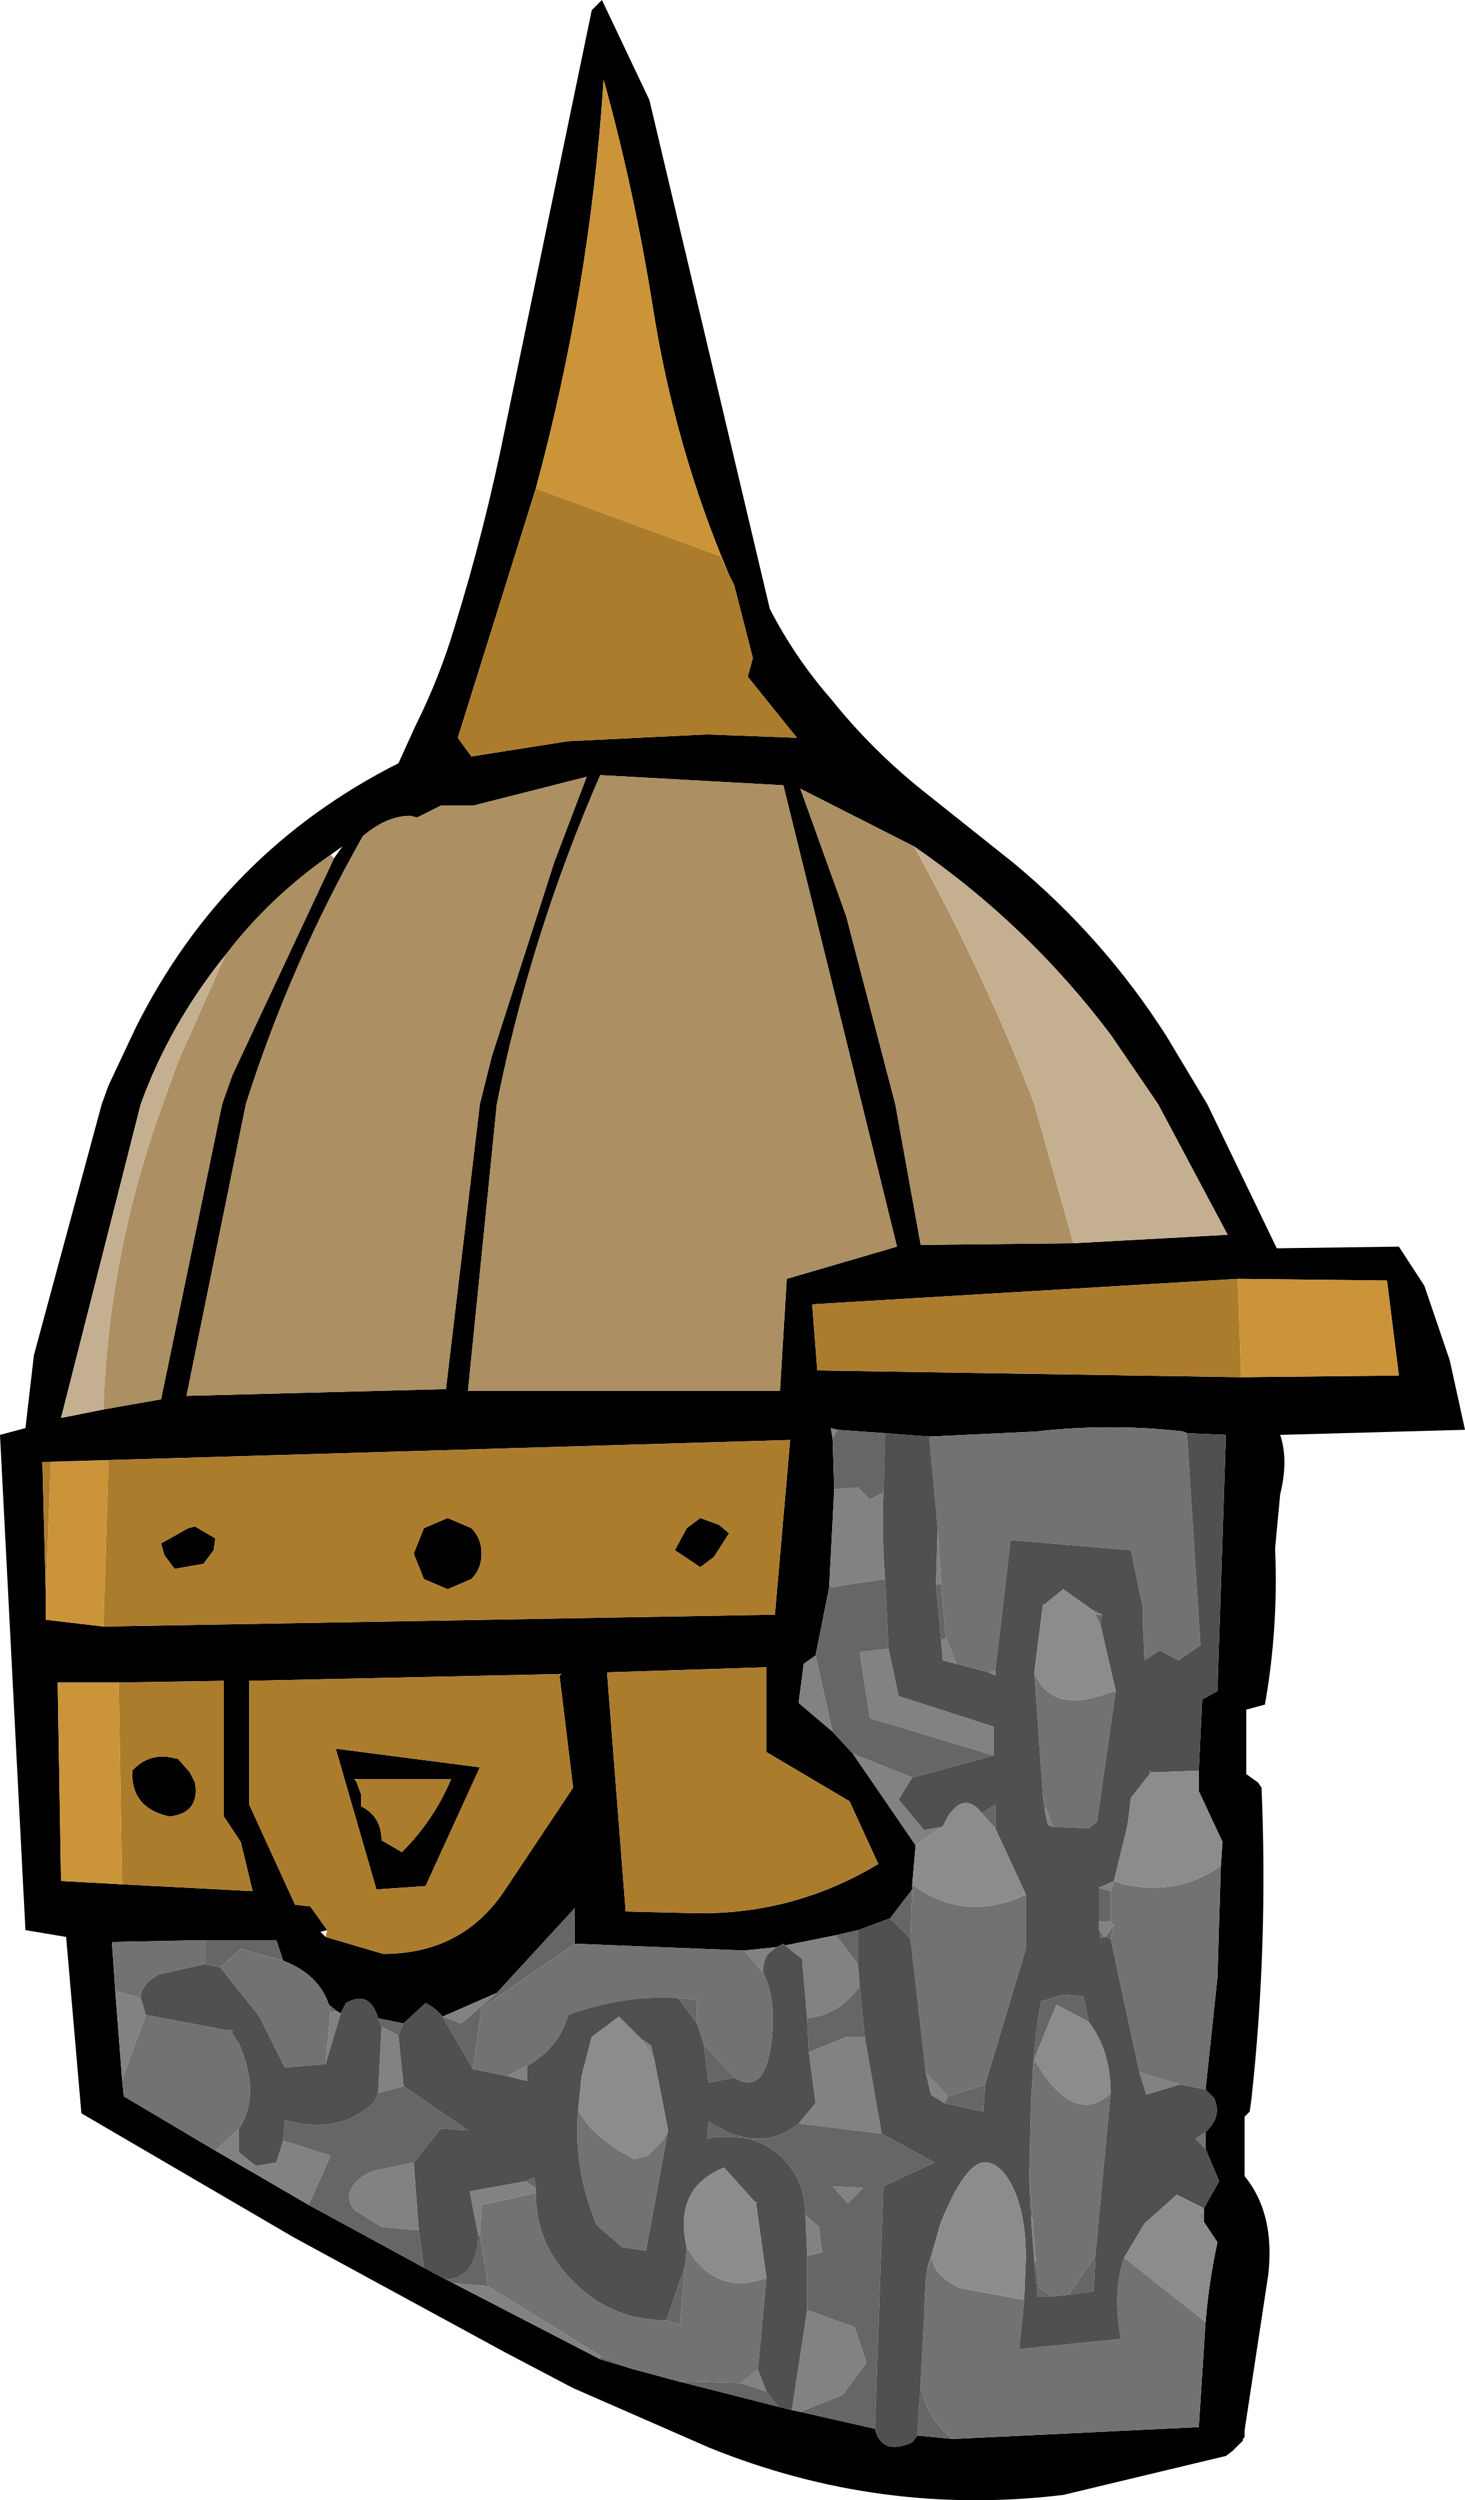 <?xml version="1.0" encoding="UTF-8" standalone="no"?>
<svg xmlns:xlink="http://www.w3.org/1999/xlink" height="73.7px" width="43.2px" xmlns="http://www.w3.org/2000/svg">
  <g transform="matrix(1.0, 0.0, 0.0, 1.0, 18.7, 46.25)">
    <path d="M-2.9 -31.85 L-5.2 -24.5 -4.8 -23.95 -1.95 -24.4 2.15 -24.6 4.8 -24.5 3.35 -26.3 3.5 -26.85 2.95 -29.0 2.8 -29.3 Q1.2 -33.05 0.55 -37.2 0.0 -40.65 -0.9 -43.9 -1.3 -37.75 -2.9 -31.85 M4.0 -28.3 Q4.75 -26.85 5.8 -25.65 7.0 -24.15 8.5 -22.95 L11.2 -20.8 Q13.85 -18.6 15.7 -15.7 L16.9 -13.7 18.95 -9.45 22.55 -9.5 23.3 -8.35 24.05 -6.15 24.5 -4.1 19.05 -3.95 Q19.3 -3.2 19.05 -2.2 L18.9 -0.6 Q19.0 1.75 18.6 4.0 L18.05 4.15 18.05 6.05 18.4 6.3 18.5 6.45 Q18.7 11.1 18.2 15.65 L18.15 16.0 18.0 16.15 18.0 17.9 Q18.9 19.0 18.7 20.8 L18.0 25.4 18.0 25.6 17.95 25.65 17.95 25.7 17.65 26.0 17.45 26.15 12.65 27.3 Q7.25 27.95 2.2 25.9 L-1.8 24.15 -3.8 23.1 -10.05 19.7 -16.3 16.05 -16.75 10.85 -17.95 10.65 -18.7 -3.95 -17.95 -4.15 -17.7 -6.3 -15.7 -13.7 -15.5 -14.25 -14.7 -15.95 Q-12.1 -21.15 -6.95 -23.75 L-6.45 -24.85 Q-5.75 -26.25 -5.3 -27.75 -4.4 -30.65 -3.8 -33.65 L-1.25 -45.95 -0.95 -46.25 0.45 -43.3 4.0 -28.3 M12.95 -9.6 L17.5 -9.85 15.45 -13.7 14.05 -15.75 Q11.6 -19.0 8.25 -21.3 L4.9 -23.0 6.25 -19.25 7.7 -13.7 8.45 -9.55 12.95 -9.6 M1.55 -1.2 L1.95 -1.5 2.5 -1.3 2.8 -1.05 2.35 -0.35 1.95 -0.05 1.2 -0.55 1.55 -1.2 M6.0 -4.1 L5.8 -4.15 5.85 -3.85 5.9 -2.35 5.75 0.55 5.35 2.55 5.0 2.8 4.85 3.95 5.85 4.8 6.45 5.45 8.3 8.15 8.2 9.3 8.2 9.45 7.55 10.3 6.6 10.65 5.95 10.8 4.45 11.1 4.4 11.05 4.3 11.1 4.2 11.15 3.25 11.25 -1.75 11.05 -1.75 10.0 -4.05 12.5 -5.65 13.2 Q-5.85 12.95 -6.15 12.8 L-6.8 13.4 -7.55 13.25 Q-7.8 12.4 -8.5 12.8 L-8.65 13.1 -8.75 13.05 -9.0 12.85 Q-9.3 11.95 -10.35 11.55 L-10.55 10.95 -11.85 10.95 -12.95 10.95 -15.4 11.0 -15.3 12.45 -15.1 15.05 -15.05 15.55 -12.35 17.15 -9.6 18.75 -6.2 20.6 -5.55 20.95 -5.35 21.05 -1.0 23.3 0.0 23.6 1.3 23.95 4.25 24.7 4.65 24.8 4.9 24.85 7.1 25.35 Q7.3 26.15 8.2 25.75 L8.35 25.55 9.4 25.65 16.65 25.3 16.85 22.2 Q16.95 21.0 17.2 19.85 L16.8 19.25 16.8 18.95 16.8 18.85 17.25 18.05 16.85 17.1 16.85 16.6 Q17.35 16.15 17.1 15.6 L16.85 15.35 17.2 12.05 17.3 8.75 17.35 8.05 16.65 6.55 16.65 5.95 16.75 3.85 17.2 3.6 17.45 -3.95 16.3 -4.0 16.2 -4.05 Q14.05 -4.3 11.85 -4.05 L8.7 -3.9 7.4 -4.0 6.0 -4.1 M17.8 -8.55 L5.25 -7.8 5.4 -5.85 17.9 -5.65 22.55 -5.7 22.2 -8.5 17.8 -8.55 M4.5 -8.55 L7.75 -9.5 4.4 -23.1 -1.0 -23.4 Q-3.05 -18.7 -4.05 -13.7 L-4.9 -5.25 4.3 -5.25 4.5 -8.55 M3.9 2.9 L-0.8 3.05 -0.25 10.1 1.8 10.15 Q4.7 10.2 7.2 8.7 L6.35 6.85 3.9 5.4 3.9 2.9 M-15.65 1.7 L4.15 1.35 4.6 -3.8 -17.45 -3.15 -17.35 0.75 -17.35 1.5 -15.65 1.7 M-1.4 -23.35 L-4.75 -22.5 -5.7 -22.5 -6.4 -22.15 -6.6 -22.2 Q-7.3 -22.2 -8.0 -21.6 -10.15 -17.8 -11.45 -13.7 L-13.2 -5.1 -5.55 -5.3 -4.55 -13.7 -4.2 -15.1 -2.35 -20.85 -1.4 -23.35 M-8.85 -20.95 L-8.6 -21.3 -8.95 -21.05 Q-10.75 -19.8 -12.05 -18.1 -13.7 -16.05 -14.55 -13.7 L-16.9 -4.45 -15.65 -4.7 -13.95 -5.0 -12.15 -13.7 -11.85 -14.55 -8.85 -20.95 M-12.35 -0.9 L-12.4 -0.55 -12.7 -0.15 -13.55 0.0 -13.85 -0.4 -13.95 -0.75 -13.15 -1.2 -12.95 -1.25 -12.35 -0.9 M-4.8 -1.2 Q-4.5 -0.9 -4.5 -0.45 -4.5 0.0 -4.8 0.3 L-5.5 0.6 -6.2 0.3 -6.5 -0.45 -6.2 -1.2 -5.5 -1.5 -4.8 -1.2 M-2.2 3.15 L-2.15 3.1 -2.2 3.1 -11.35 3.3 -11.35 6.95 -10.0 9.9 -9.55 9.95 -9.05 10.65 -9.25 10.7 -9.1 10.85 -7.4 11.35 Q-5.05 11.35 -3.8 9.45 L-1.8 6.45 -2.2 3.15 M-8.2 6.25 L-8.05 6.65 -8.05 7.0 Q-7.45 7.3 -7.45 8.0 L-6.85 8.35 Q-5.9 7.4 -5.4 6.2 L-8.2 6.2 -8.25 6.2 -8.2 6.25 M-7.6 9.45 L-8.8 5.3 -4.55 5.85 -6.15 9.35 -7.6 9.45 M-13.1 6.0 L-12.95 6.3 Q-12.8 7.2 -13.7 7.3 -14.85 7.05 -14.8 5.95 -14.35 5.45 -13.7 5.55 L-13.45 5.6 -13.1 6.0 M-15.2 3.35 L-17.0 3.35 -16.9 9.2 -15.1 9.3 -11.25 9.5 -11.6 8.05 -12.1 7.3 -12.1 3.3 -15.2 3.35" fill="#000000" fill-rule="evenodd" stroke="none"/>
    <path d="M2.8 -29.3 L2.95 -29.0 3.5 -26.85 3.35 -26.3 4.8 -24.5 2.15 -24.6 -1.95 -24.4 -4.8 -23.95 -5.2 -24.5 -2.9 -31.85 2.55 -29.85 2.8 -29.3 M1.55 -1.2 L1.2 -0.55 1.95 -0.05 2.35 -0.35 2.8 -1.05 2.5 -1.3 1.95 -1.5 1.55 -1.2 M17.9 -5.65 L5.4 -5.85 5.25 -7.8 17.8 -8.55 17.9 -5.65 M3.9 2.9 L3.9 5.4 6.35 6.85 7.2 8.7 Q4.7 10.2 1.8 10.15 L-0.25 10.1 -0.8 3.05 3.9 2.9 M-17.35 0.75 L-17.45 -3.15 4.6 -3.8 4.15 1.35 -15.65 1.7 -15.5 -3.2 -17.2 -3.15 -17.35 0.75 M-4.8 -1.2 L-5.5 -1.5 -6.2 -1.2 -6.5 -0.45 -6.2 0.3 -5.5 0.6 -4.8 0.3 Q-4.5 0.0 -4.5 -0.45 -4.5 -0.9 -4.8 -1.2 M-12.35 -0.9 L-12.95 -1.25 -13.15 -1.2 -13.95 -0.75 -13.85 -0.4 -13.55 0.0 -12.7 -0.15 -12.4 -0.55 -12.35 -0.9 M-2.2 3.1 L-2.2 3.15 -1.8 6.45 -3.8 9.45 Q-5.05 11.35 -7.4 11.35 L-9.1 10.85 -9.05 10.65 -9.55 9.95 -10.0 9.9 -11.35 6.95 -11.35 3.3 -2.2 3.1 M-8.2 6.2 L-5.4 6.2 Q-5.9 7.4 -6.85 8.35 L-7.45 8.0 Q-7.45 7.3 -8.05 7.0 L-8.05 6.65 -8.2 6.25 -8.2 6.2 M-13.1 6.0 L-13.45 5.6 -13.7 5.55 Q-14.35 5.45 -14.8 5.95 -14.85 7.05 -13.7 7.3 -12.8 7.2 -12.95 6.3 L-13.1 6.0 M-7.6 9.45 L-6.15 9.35 -4.55 5.85 -8.8 5.3 -7.6 9.45 M-15.2 3.35 L-12.1 3.3 -12.1 7.3 -11.6 8.05 -11.25 9.5 -15.1 9.3 -15.2 3.35" fill="#ac7c2d" fill-rule="evenodd" stroke="none"/>
    <path d="M-2.9 -31.85 Q-1.3 -37.75 -0.9 -43.9 0.0 -40.65 0.55 -37.2 1.2 -33.05 2.8 -29.3 L2.55 -29.85 -2.9 -31.85 M17.9 -5.65 L17.8 -8.55 22.2 -8.5 22.55 -5.7 17.9 -5.65 M-17.35 0.75 L-17.2 -3.15 -15.5 -3.2 -15.65 1.7 -17.35 1.5 -17.35 0.75 M-15.1 9.3 L-16.9 9.2 -17.0 3.35 -15.2 3.35 -15.1 9.3" fill="#cb9438" fill-rule="evenodd" stroke="none"/>
    <path d="M8.25 -21.3 Q10.05 -18.05 11.45 -14.6 L11.8 -13.7 12.95 -9.6 8.45 -9.55 7.7 -13.7 6.25 -19.25 4.9 -23.0 8.25 -21.3 M4.5 -8.55 L4.3 -5.25 -4.9 -5.25 -4.05 -13.7 Q-3.05 -18.7 -1.0 -23.4 L4.4 -23.1 7.75 -9.5 4.5 -8.55 M-1.4 -23.35 L-2.35 -20.85 -4.2 -15.1 -4.55 -13.7 -5.55 -5.3 -13.2 -5.1 -11.45 -13.7 Q-10.15 -17.8 -8.0 -21.6 -7.3 -22.2 -6.6 -22.2 L-6.4 -22.15 -5.7 -22.5 -4.75 -22.5 -1.4 -23.35 M-8.95 -21.05 L-8.85 -20.95 -11.85 -14.55 -12.15 -13.7 -13.95 -5.0 -15.65 -4.7 Q-15.5 -9.3 -13.9 -13.7 L-13.45 -14.95 -12.05 -18.1 Q-10.75 -19.8 -8.95 -21.05" fill="#ac8f62" fill-rule="evenodd" stroke="none"/>
    <path d="M5.85 -3.85 L5.8 -4.15 6.0 -4.1 5.85 -3.85 M16.8 18.95 L16.8 19.25 16.65 19.05 16.8 18.95 M4.9 24.85 L4.65 24.8 5.1 21.85 6.5 22.35 6.85 23.4 6.15 24.35 4.9 24.85 M-1.0 23.3 L-5.35 21.05 -4.3 21.15 -1.0 23.2 -1.0 23.3 M-9.6 18.75 L-12.35 17.15 -11.65 16.5 -11.65 17.2 -11.15 17.6 -10.55 17.5 -10.35 16.85 -8.95 17.3 -9.6 18.75 M-15.1 15.05 L-15.3 12.45 -14.55 12.65 -14.4 13.15 -15.1 15.05 M-8.75 13.05 L-8.65 13.1 -9.1 14.6 -8.95 13.05 -8.75 13.05 M-5.65 13.2 L-4.05 12.5 -5.1 13.4 -5.65 13.2 M3.25 11.25 L4.2 11.15 3.95 11.35 Q3.8 11.55 3.8 11.9 L3.25 11.25 M4.45 11.1 L5.95 10.8 6.6 11.65 6.65 12.3 Q6.05 13.15 5.1 13.25 L4.95 11.5 4.45 11.1 M8.3 8.15 L6.45 5.45 8.2 6.15 7.8 6.8 8.55 7.7 9.1 7.6 8.3 8.15 M5.85 4.8 L4.85 3.95 5.0 2.8 5.35 2.55 5.85 4.8 M5.75 0.55 L5.9 -2.35 6.6 -2.4 6.95 -2.05 7.35 -2.25 Q7.3 -1.0 7.4 0.3 L5.75 0.55 M8.95 -1.2 L9.05 0.45 8.9 0.45 8.95 -1.2 M9.2 2.05 L9.5 2.8 9.1 2.7 9.05 2.1 9.2 2.05 M10.45 3.05 L10.65 3.0 10.65 3.15 10.45 3.05 M13.8 1.35 L13.6 1.35 13.5 1.2 13.8 1.35 M7.5 2.35 L7.8 3.75 10.6 4.65 10.6 5.5 6.95 4.4 6.65 2.45 7.5 2.35 M9.15 15.75 L8.75 15.5 8.6 14.85 9.25 15.55 9.15 15.75 M12.15 7.05 L12.35 7.6 12.2 7.55 12.1 7.1 12.15 7.05 M14.05 10.4 L14.15 10.5 13.9 10.85 13.85 10.85 13.7 10.6 13.7 10.4 14.05 10.4 M14.9 14.85 L16.1 15.2 15.1 15.5 14.9 14.85 M14.05 9.5 L13.7 9.4 14.15 9.2 14.05 9.5 M-3.15 14.65 L-3.15 15.1 -3.75 14.95 -3.15 14.65 M5.15 14.25 L6.25 13.8 6.8 13.8 7.3 16.65 4.85 16.35 5.35 15.75 5.15 14.25 M6.75 18.25 L6.3 18.7 5.85 18.2 6.75 18.25 M0.6 14.5 L0.2 13.85 0.5 14.05 0.6 14.5 M5.05 19.05 L5.45 19.4 5.5 19.85 5.55 20.15 5.1 20.25 5.05 19.05 M3.6 18.75 L3.55 18.65 3.6 18.65 3.6 18.75 M-2.9 18.4 L-4.5 18.75 -4.55 19.65 -4.6 19.65 -4.85 18.35 -3.2 18.05 -2.9 18.25 -2.9 18.4 M3.15 24.0 L3.65 23.6 3.9 24.25 3.15 24.0 M9.05 19.25 L8.8 20.3 8.65 20.6 9.05 19.25 M8.6 20.95 L8.55 21.85 8.55 22.05 8.55 21.85 8.6 20.95 M11.8 20.45 L11.7 19.1 11.75 19.15 11.85 20.45 11.8 20.45 M11.7 15.7 L11.75 14.95 11.7 15.7 M-7.55 15.45 L-7.45 13.5 -6.95 13.75 -6.8 15.25 -7.55 15.45 M-6.35 19.5 L-7.45 19.4 -8.25 18.9 Q-8.5 18.6 -8.35 18.3 -8.2 17.95 -7.7 17.75 L-6.5 17.5 -6.35 19.5" fill="#828282" fill-rule="evenodd" stroke="none"/>
    <path d="M5.85 -3.85 L6.0 -4.1 7.4 -4.0 7.35 -2.25 6.95 -2.05 6.6 -2.4 5.9 -2.35 5.85 -3.85 M9.4 25.65 L8.35 25.55 8.45 23.95 Q8.55 25.0 9.4 25.65 M7.1 25.35 L4.9 24.85 6.15 24.35 6.85 23.4 6.5 22.35 5.1 21.85 5.1 20.25 5.55 20.15 5.5 19.85 5.45 19.4 5.05 19.05 Q5.05 18.1 4.45 17.45 3.8 16.75 2.9 16.75 L2.4 16.75 2.15 16.8 2.2 16.3 2.75 16.6 2.8 16.65 2.75 16.6 Q3.95 17.1 4.85 16.35 L7.3 16.65 8.85 17.5 7.35 18.2 7.1 25.35 M4.25 24.7 L1.3 23.95 3.15 24.0 3.9 24.25 4.25 24.7 M0.0 23.6 L-1.0 23.3 -1.0 23.2 0.0 23.6 M-5.35 21.05 L-5.55 20.95 Q-5.15 20.95 -4.85 20.6 -4.6 20.2 -4.6 19.65 L-4.55 19.65 -4.3 21.15 -5.35 21.05 M-6.2 20.6 L-9.6 18.75 -8.95 17.3 -10.35 16.85 -10.3 16.25 Q-8.65 16.7 -7.65 15.7 L-7.55 15.45 -6.8 15.25 -4.9 16.55 -5.7 16.5 -6.5 17.5 -7.7 17.75 Q-8.2 17.95 -8.35 18.3 -8.5 18.6 -8.25 18.9 L-7.45 19.4 -6.35 19.5 -6.2 20.6 M-12.95 10.95 L-11.85 10.95 -10.55 10.95 -10.35 11.55 -11.6 11.2 -12.2 11.75 -12.65 11.65 -12.65 10.95 -12.95 10.95 M-9.0 12.85 L-8.75 13.05 -8.95 13.05 -9.0 12.85 M-7.55 13.25 L-6.8 13.4 -6.95 13.75 -7.45 13.5 -7.55 13.25 M-4.05 12.5 L-1.75 10.0 -1.75 11.05 -4.5 12.95 -4.75 14.75 -5.65 13.2 -5.1 13.4 -4.05 12.5 M5.95 10.8 L6.6 10.65 6.6 11.65 5.95 10.8 M7.55 10.3 L8.2 9.45 8.15 10.9 7.55 10.3 M6.45 5.45 L5.85 4.8 5.35 2.55 5.75 0.55 7.4 0.3 7.5 2.35 6.65 2.45 6.95 4.4 10.6 5.5 8.2 6.15 6.45 5.45 M9.05 0.45 L9.2 2.05 9.05 2.1 8.9 0.45 9.05 0.45 M13.6 1.35 L13.8 1.35 13.75 1.65 13.6 1.35 M12.05 1.1 L12.05 1.05 12.1 1.05 12.05 1.1 M10.25 7.2 L10.65 6.95 10.65 7.65 10.25 7.2 M10.35 15.2 L10.3 16.0 9.15 15.75 9.25 15.55 10.35 15.2 M12.05 6.65 L12.15 7.05 12.1 7.1 12.05 6.65 M14.15 10.5 L14.05 10.9 13.9 10.85 14.15 10.5 M14.05 9.5 L14.05 10.4 13.7 10.4 13.7 9.4 14.05 9.5 M13.85 10.85 L13.75 10.9 13.7 10.6 13.85 10.85 M2.95 15.0 L2.2 15.15 2.05 14.0 2.95 15.0 M1.85 13.4 L1.3 12.65 1.85 12.7 1.85 13.4 M5.1 13.25 Q6.05 13.15 6.65 12.3 L6.8 13.8 6.25 13.8 5.15 14.25 5.1 13.25 M6.75 18.25 L5.85 18.2 6.3 18.7 6.75 18.25 M1.5 20.55 L1.35 22.3 0.95 22.15 1.5 20.55 M11.75 14.95 Q11.8 13.85 12.0 12.75 L12.65 12.55 13.25 12.6 13.4 13.35 12.45 12.85 11.8 14.45 11.75 14.95 M13.6 20.25 L13.55 21.3 12.8 21.4 13.6 20.25 M12.35 21.45 L11.9 21.45 11.8 20.45 11.85 20.45 11.95 21.2 12.35 21.45 M11.7 19.1 L11.65 17.9 11.75 19.15 11.7 19.1 M-12.0 13.6 L-11.85 13.6 -11.85 13.7 -11.9 13.65 -12.0 13.6 M-2.9 18.25 L-3.2 18.05 -2.95 17.95 -2.9 18.25" fill="#666666" fill-rule="evenodd" stroke="none"/>
    <path d="M8.25 -21.3 Q11.6 -19.0 14.05 -15.75 L15.45 -13.7 17.5 -9.85 12.95 -9.6 11.8 -13.7 11.45 -14.6 Q10.05 -18.05 8.25 -21.3 M-12.05 -18.1 L-13.45 -14.95 -13.9 -13.7 Q-15.5 -9.3 -15.65 -4.7 L-16.9 -4.45 -14.55 -13.7 Q-13.7 -16.05 -12.05 -18.1" fill="#c4b091" fill-rule="evenodd" stroke="none"/>
    <path d="M8.7 -3.9 L11.85 -4.05 Q14.05 -4.3 16.2 -4.05 L16.3 -4.0 16.7 2.25 16.05 2.7 15.5 2.4 15.05 2.7 15.0 1.6 15.0 1.15 14.65 -0.55 11.1 -0.85 10.65 3.0 10.45 3.05 9.5 2.8 9.2 2.05 9.05 0.45 8.95 -1.2 8.7 -3.9 M17.3 8.75 L17.2 12.05 16.85 15.35 16.1 15.2 14.9 14.85 14.05 10.9 14.15 10.5 14.05 10.4 14.05 9.5 14.15 9.2 14.45 9.3 Q16.05 9.65 17.3 8.75 M16.85 16.6 L16.85 17.1 16.55 16.8 16.85 16.6 M16.85 22.2 L16.65 25.3 9.4 25.65 Q8.55 25.0 8.45 23.95 L8.55 22.05 8.55 21.85 8.6 20.95 8.65 20.6 8.8 20.3 Q8.8 20.8 9.6 21.2 L11.5 21.55 11.4 22.55 11.35 23.0 14.35 22.7 Q14.1 21.3 14.45 20.3 L16.85 22.2 M1.3 23.95 L0.0 23.6 -1.0 23.2 -4.3 21.15 -4.55 19.65 -4.5 18.75 -2.9 18.4 Q-2.9 19.95 -1.75 21.05 -0.65 22.15 0.95 22.15 L1.35 22.3 1.5 20.55 1.55 20.0 Q2.4 21.45 3.9 20.9 L3.65 23.6 3.15 24.0 1.3 23.95 M-12.35 17.15 L-15.05 15.55 -15.1 15.05 -14.4 13.15 -12.0 13.6 -11.9 13.65 -11.85 13.7 -11.65 14.0 Q-11.0 15.5 -11.65 16.5 L-12.35 17.15 M-15.3 12.45 L-15.4 11.0 -12.95 10.95 -12.65 10.95 -12.65 11.65 -14.0 11.95 Q-14.55 12.25 -14.55 12.65 L-15.3 12.45 M-10.35 11.55 Q-9.3 11.95 -9.0 12.85 L-8.95 13.05 -9.1 14.6 -10.3 14.7 -11.05 13.2 -12.2 11.75 -11.6 11.2 -10.35 11.55 M-1.75 11.05 L3.25 11.25 3.8 11.9 Q4.2 12.65 4.05 13.95 3.85 15.55 2.95 15.0 L2.05 14.0 1.85 13.4 1.85 12.7 1.3 12.65 Q-0.3 12.55 -1.95 13.15 -2.2 14.1 -3.15 14.65 L-3.75 14.95 -4.75 14.75 -4.5 12.95 -1.75 11.05 M8.2 9.45 L8.2 9.3 Q9.75 10.45 11.55 9.6 L11.55 10.75 11.55 11.2 10.35 15.2 9.25 15.55 8.6 14.85 8.15 10.9 8.2 9.45 M15.2 6.05 L15.2 5.95 15.3 6.0 15.2 6.05 M11.8 3.05 Q12.3 4.3 14.0 3.65 L14.2 3.6 13.65 7.45 13.4 7.65 12.35 7.6 12.15 7.05 12.05 6.65 11.8 3.05 M-1.65 15.95 Q-1.25 16.75 0.0 17.4 L0.4 17.3 0.85 16.85 1.0 16.55 0.35 20.1 -0.35 20.0 -1.1 19.35 Q-1.8 17.7 -1.65 15.95 M14.05 15.45 L13.6 20.25 12.8 21.4 12.35 21.45 11.95 21.2 11.85 20.45 11.75 19.15 11.65 17.9 11.7 15.7 11.75 14.95 11.8 14.45 11.85 14.55 Q13.0 16.45 14.05 15.45" fill="#727272" fill-rule="evenodd" stroke="none"/>
    <path d="M7.4 -4.0 L8.7 -3.9 8.95 -1.2 8.9 0.45 9.05 2.1 9.1 2.7 9.5 2.8 10.45 3.05 10.65 3.15 10.65 3.0 11.1 -0.85 14.65 -0.55 15.0 1.15 15.0 1.6 15.05 2.7 15.5 2.4 16.05 2.7 16.7 2.25 16.3 -4.0 17.45 -3.95 17.2 3.6 16.75 3.85 16.65 5.95 15.3 6.0 15.2 5.95 15.2 6.05 14.65 6.75 14.55 7.55 14.15 9.2 13.7 9.4 13.7 10.4 13.7 10.6 13.75 10.9 13.85 10.85 13.9 10.85 14.05 10.9 14.9 14.85 15.1 15.5 16.1 15.2 16.85 15.35 17.1 15.6 Q17.35 16.15 16.85 16.6 L16.55 16.8 16.85 17.1 17.25 18.05 16.8 18.85 16.0 18.45 15.05 19.3 14.45 20.3 Q14.1 21.3 14.35 22.7 L11.35 23.0 11.4 22.55 11.5 21.55 11.55 20.3 Q11.55 19.1 11.2 18.3 10.8 17.45 10.3 17.5 9.75 17.55 9.05 19.25 L8.65 20.6 8.6 20.95 8.55 21.85 8.55 22.05 8.45 23.95 8.35 25.55 8.2 25.75 Q7.3 26.15 7.1 25.35 L7.35 18.2 8.85 17.5 7.3 16.65 6.8 13.8 6.65 12.3 6.6 11.65 6.6 10.65 7.55 10.3 8.15 10.9 8.6 14.85 8.75 15.5 9.15 15.75 10.3 16.0 10.35 15.2 11.55 11.2 11.55 10.75 11.55 9.6 10.65 7.65 10.65 6.95 10.25 7.2 Q9.75 6.55 9.25 7.3 L9.1 7.6 8.55 7.7 7.8 6.8 8.2 6.15 10.6 5.5 10.6 4.65 7.8 3.75 7.5 2.35 7.4 0.3 Q7.3 -1.0 7.35 -2.25 L7.4 -4.0 M4.65 24.8 L4.25 24.7 3.9 24.25 3.65 23.6 3.9 20.9 3.6 18.75 3.6 18.65 3.55 18.65 2.65 17.65 Q1.15 18.25 1.55 20.0 L1.5 20.55 0.95 22.15 Q-0.65 22.15 -1.75 21.05 -2.9 19.95 -2.9 18.4 L-2.9 18.25 -2.95 17.95 -3.2 18.05 -4.85 18.35 -4.6 19.65 Q-4.6 20.2 -4.85 20.6 -5.15 20.95 -5.55 20.95 L-6.2 20.6 -6.35 19.5 -6.5 17.5 -5.7 16.5 -4.9 16.55 -6.8 15.25 -6.95 13.75 -6.8 13.4 -6.15 12.8 Q-5.85 12.95 -5.65 13.2 L-4.75 14.75 -3.75 14.95 -3.15 15.1 -3.15 14.65 Q-2.2 14.1 -1.95 13.15 -0.3 12.55 1.3 12.65 L1.85 13.4 2.05 14.0 2.2 15.15 2.95 15.0 Q3.85 15.55 4.05 13.95 4.2 12.65 3.8 11.9 3.8 11.55 3.95 11.35 L4.2 11.15 4.3 11.1 4.4 11.05 4.45 11.1 4.95 11.5 5.1 13.25 5.15 14.25 5.35 15.75 4.85 16.35 Q3.95 17.1 2.75 16.6 L2.8 16.65 2.75 16.6 2.2 16.3 2.15 16.8 2.4 16.75 2.9 16.75 Q3.8 16.75 4.45 17.45 5.05 18.1 5.05 19.05 L5.1 20.25 5.1 21.85 4.65 24.8 M-8.65 13.1 L-8.5 12.8 Q-7.8 12.4 -7.55 13.25 L-7.45 13.5 -7.55 15.45 -7.65 15.7 Q-8.65 16.7 -10.3 16.25 L-10.35 16.85 -10.55 17.5 -11.15 17.6 -11.65 17.2 -11.65 16.5 Q-11.0 15.5 -11.65 14.0 L-11.85 13.7 -11.85 13.6 -12.0 13.6 -14.4 13.15 -14.55 12.65 Q-14.55 12.25 -14.0 11.95 L-12.65 11.65 -12.2 11.75 -11.05 13.2 -10.3 14.7 -9.1 14.6 -8.65 13.1 M13.75 1.65 L13.8 1.35 13.5 1.2 12.65 0.6 12.1 1.05 12.05 1.05 12.05 1.1 11.8 3.05 12.05 6.65 12.1 7.1 12.2 7.55 12.35 7.6 13.4 7.65 13.65 7.45 14.2 3.6 13.75 1.65 M0.6 14.5 L0.5 14.05 0.2 13.85 -0.45 13.2 -1.25 13.8 -1.55 14.95 -1.65 15.95 Q-1.8 17.7 -1.1 19.35 L-0.35 20.0 0.35 20.1 1.0 16.55 0.6 14.5 M13.4 13.35 L13.25 12.6 12.65 12.55 12.0 12.75 Q11.8 13.85 11.75 14.95 L11.7 15.7 11.65 17.9 11.7 19.1 11.8 20.45 11.9 21.45 12.35 21.45 12.8 21.4 13.55 21.3 13.6 20.25 14.05 15.45 Q14.05 14.2 13.4 13.35" fill="#505050" fill-rule="evenodd" stroke="none"/>
    <path d="M16.65 5.95 L16.65 6.55 17.35 8.05 17.3 8.75 Q16.05 9.65 14.45 9.3 L14.15 9.2 14.55 7.55 14.65 6.75 15.2 6.05 15.3 6.0 16.65 5.95 M16.8 18.85 L16.8 18.95 16.65 19.05 16.8 19.25 17.2 19.85 Q16.95 21.0 16.85 22.2 L14.45 20.3 15.05 19.3 16.0 18.45 16.8 18.85 M8.2 9.3 L8.3 8.15 9.1 7.6 9.25 7.3 Q9.75 6.55 10.25 7.2 L10.65 7.65 11.55 9.6 Q9.75 10.45 8.2 9.3 M13.6 1.35 L13.75 1.65 14.2 3.6 14.0 3.65 Q12.3 4.3 11.8 3.05 L12.05 1.1 12.1 1.05 12.65 0.6 13.5 1.2 13.6 1.35 M0.2 13.85 L0.6 14.5 1.0 16.55 0.85 16.85 0.4 17.3 0.0 17.4 Q-1.25 16.75 -1.65 15.95 L-1.55 14.95 -1.25 13.8 -0.45 13.2 0.2 13.85 M3.55 18.65 L3.6 18.75 3.9 20.9 Q2.4 21.45 1.55 20.0 1.15 18.25 2.65 17.65 L3.55 18.65 M11.5 21.55 L9.6 21.2 Q8.8 20.8 8.8 20.3 L9.05 19.25 Q9.75 17.55 10.3 17.5 10.8 17.45 11.2 18.3 11.55 19.1 11.55 20.3 L11.5 21.55 M13.4 13.35 Q14.05 14.2 14.05 15.45 13.0 16.45 11.85 14.55 L11.8 14.45 12.45 12.85 13.4 13.35" fill="#8c8c8c" fill-rule="evenodd" stroke="none"/>
  </g>
</svg>
